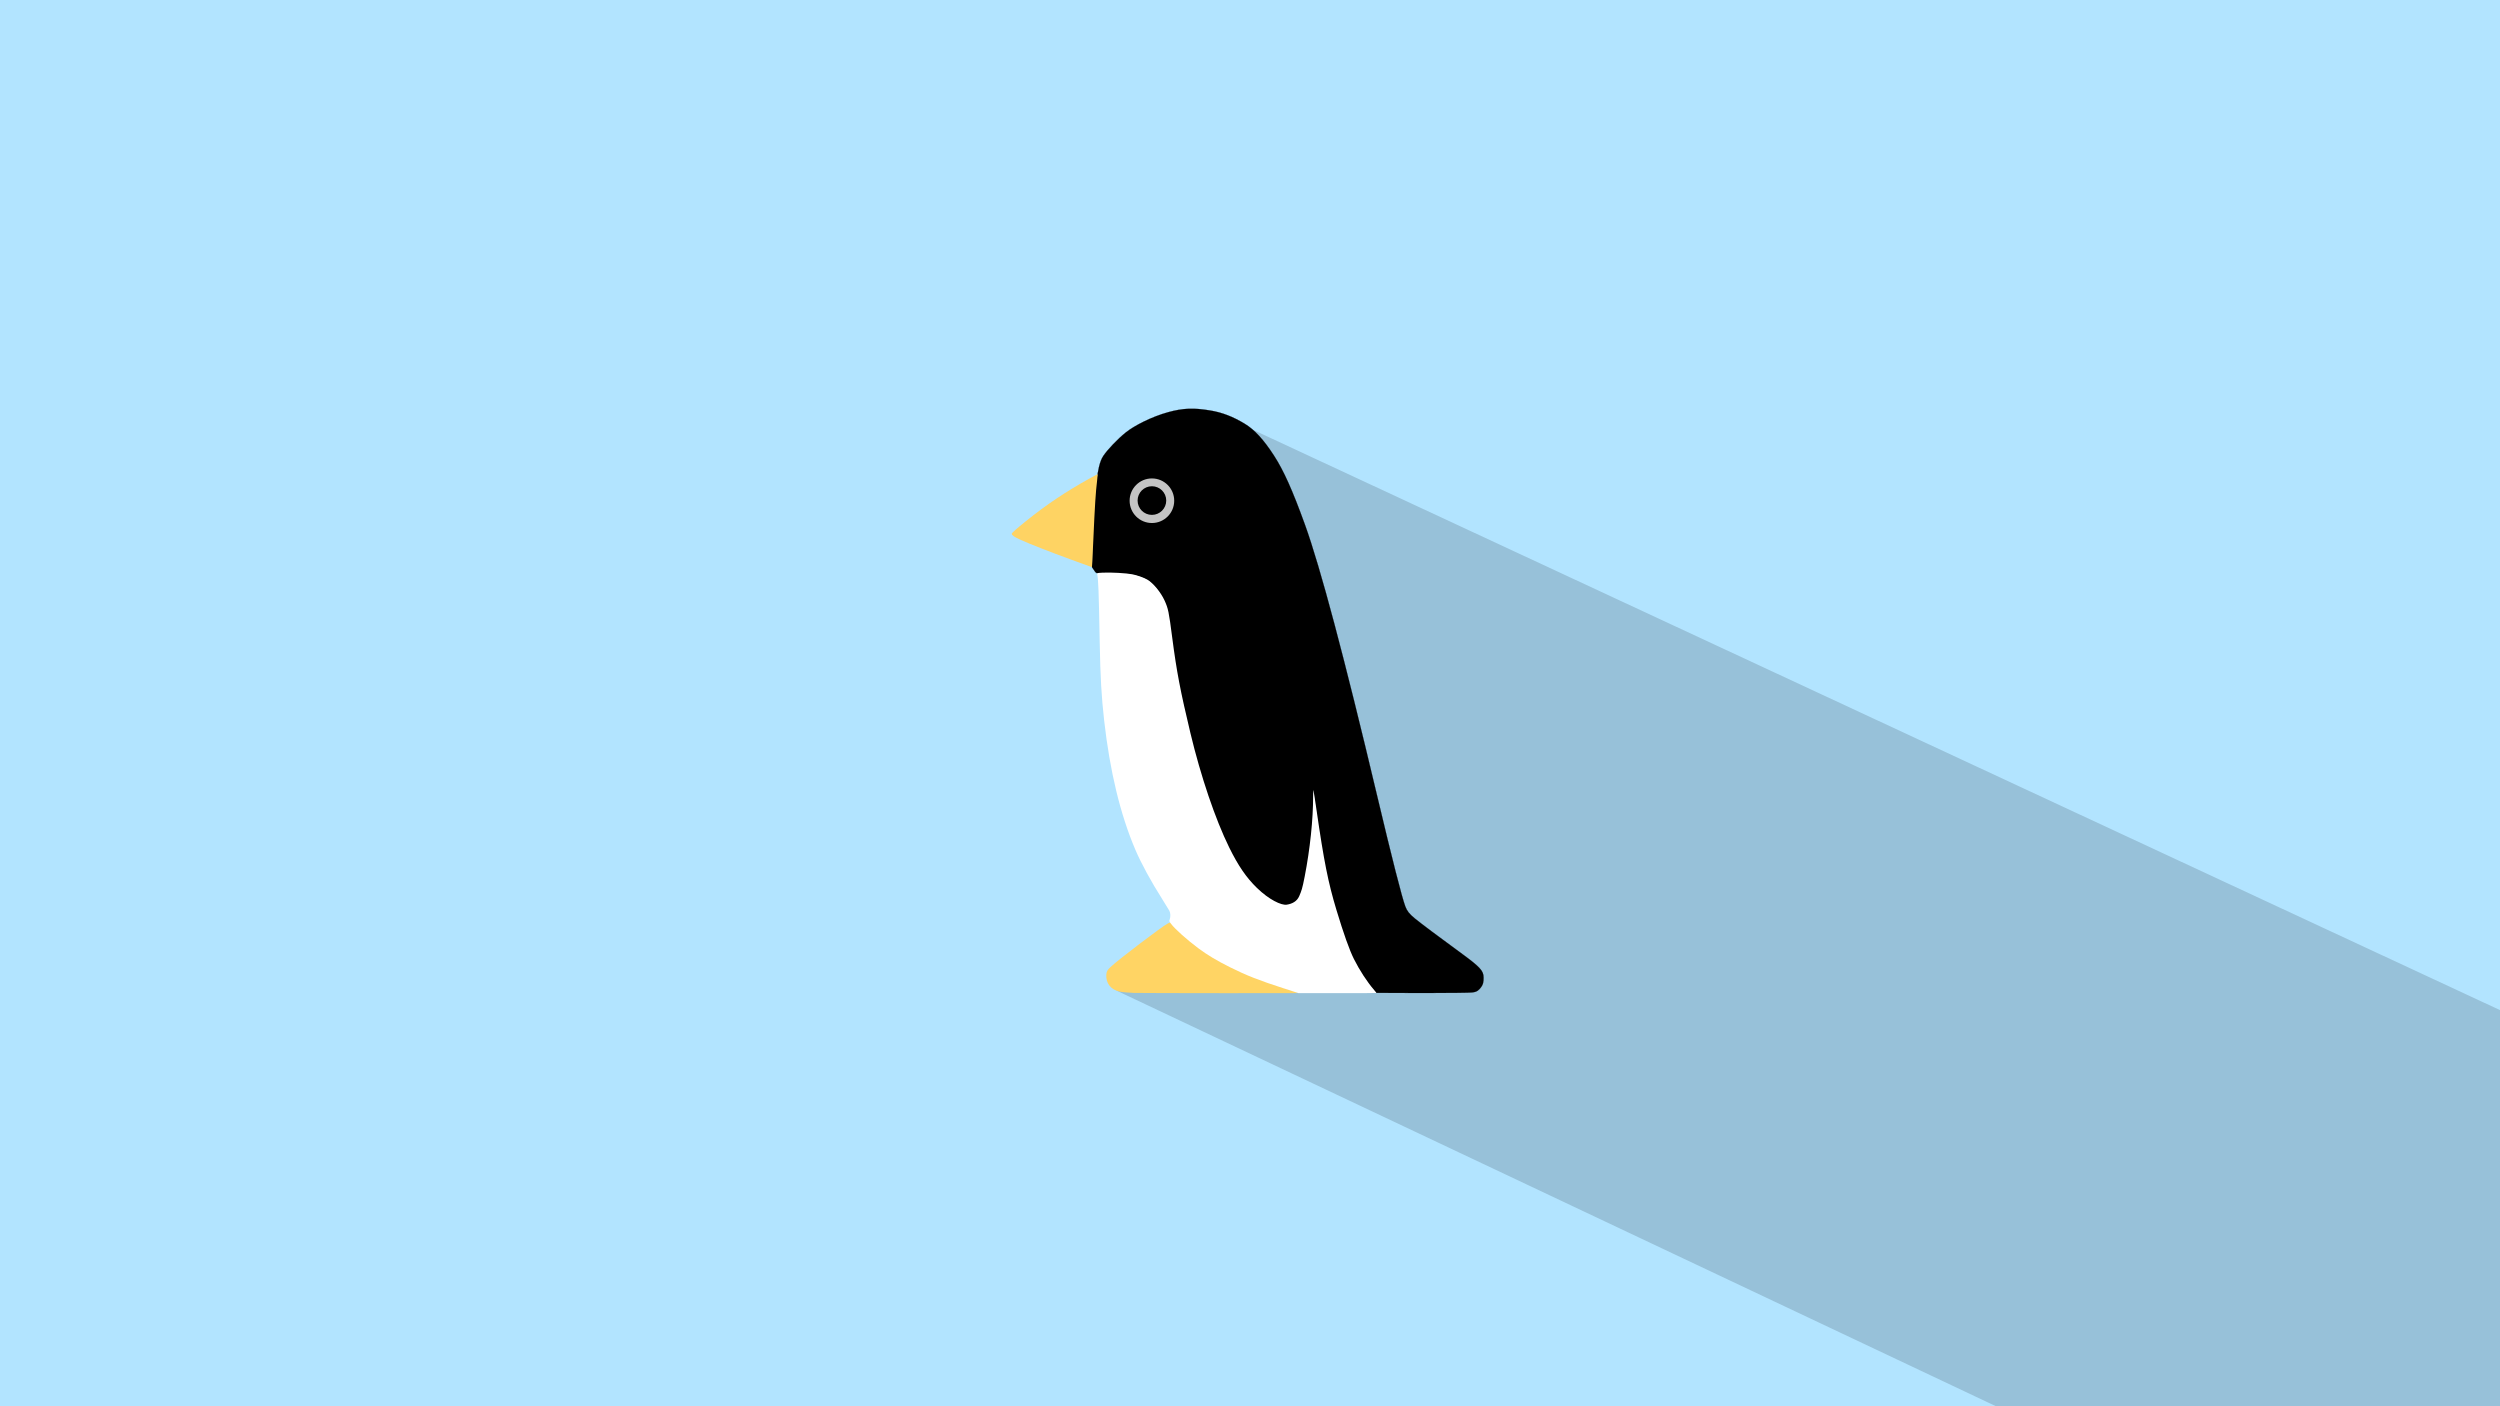 <?xml version="1.0" encoding="UTF-8" standalone="no"?>
<svg
   xmlns:dc="http://purl.org/dc/elements/1.1/"
   xmlns:cc="http://creativecommons.org/ns#"
   xmlns:rdf="http://www.w3.org/1999/02/22-rdf-syntax-ns#"
   xmlns:svg="http://www.w3.org/2000/svg"
   xmlns="http://www.w3.org/2000/svg"
   xmlns:sodipodi="http://sodipodi.sourceforge.net/DTD/sodipodi-0.dtd"
   xmlns:inkscape="http://www.inkscape.org/namespaces/inkscape"
   width="1920"
   height="1080"
   viewBox="0 0 508 285.75"
   version="1.1"
   id="svg8"
   inkscape:version="1.0.2-2 (e86c870879, 2021-01-15)"
   sodipodi:docname="penguin.svg">
  <defs
     id="defs2">
    <inkscape:path-effect
       effect="bspline"
       id="path-effect907"
       is_visible="true"
       lpeversion="1"
       weight="33.333"
       steps="2"
       helper_size="0"
       apply_no_weight="true"
       apply_with_weight="true"
       only_selected="false" />
    <inkscape:path-effect
       effect="bspline"
       id="path-effect861"
       is_visible="true"
       lpeversion="1"
       weight="33.333"
       steps="2"
       helper_size="0"
       apply_no_weight="true"
       apply_with_weight="true"
       only_selected="false" />
    <inkscape:path-effect
       effect="bspline"
       id="path-effect857"
       is_visible="true"
       lpeversion="1"
       weight="33.333"
       steps="2"
       helper_size="0"
       apply_no_weight="true"
       apply_with_weight="true"
       only_selected="false" />
    <inkscape:path-effect
       effect="bspline"
       id="path-effect853"
       is_visible="true"
       lpeversion="1"
       weight="33.333"
       steps="2"
       helper_size="0"
       apply_no_weight="true"
       apply_with_weight="true"
       only_selected="false" />
    <inkscape:path-effect
       effect="bspline"
       id="path-effect849"
       is_visible="true"
       lpeversion="1"
       weight="33.333"
       steps="2"
       helper_size="0"
       apply_no_weight="true"
       apply_with_weight="true"
       only_selected="false" />
  </defs>
  <sodipodi:namedview
     id="base"
     pagecolor="#ffffff"
     bordercolor="#666666"
     borderopacity="1.0"
     inkscape:pageopacity="0.0"
     inkscape:pageshadow="2"
     inkscape:zoom="0.35355339"
     inkscape:cx="807.24389"
     inkscape:cy="538.90742"
     inkscape:document-units="px"
     inkscape:current-layer="layer1"
     inkscape:document-rotation="0"
     showgrid="false"
     units="px"
     inkscape:window-width="1920"
     inkscape:window-height="1009"
     inkscape:window-x="1912"
     inkscape:window-y="-8"
     inkscape:window-maximized="1" />
  <g
     inkscape:label="Layer 1"
     inkscape:groupmode="layer"
     id="layer1">
    <path
       style="fill:#b2e4ff;fill-opacity:1;stroke:none;stroke-width:0.265px;stroke-linecap:butt;stroke-linejoin:miter;stroke-opacity:1"
       d="M 0,0 V 285.75 H 508 V 0 Z"
       id="path913"
       sodipodi:nodetypes="ccccc" />
    <path
       style="fill:#97c1d9;fill-opacity:1;stroke:none;stroke-width:0.265px;stroke-linecap:butt;stroke-linejoin:miter;stroke-opacity:1"
       d="M 226.834,201.271 405.582,285.75 H 508 V 205.255 L 250.694,85.519 245.136,193.609 Z"
       id="path909"
       sodipodi:nodetypes="ccccccc" />
    <g
       id="g901"
       transform="matrix(1.414,0,0,1.414,32.178,-66.113)">
      <path
         style="fill:#000000;fill-opacity:1;stroke:#050201;stroke-width:0.023"
         d="m 174.65,189.085 c -1.69,-1.988 -3.351,-4.256 -4.32,-6.915 -0.899,-2.468 -1.898,-6.843 -2.33,-8.847 -0.62,-2.876 -1.294,-7.443 -1.944,-12.237 -0.162,-1.195 0.009,-1.832 -0.03,0.933 -0.062,4.414 -0.431,7.082 -1.22,11.034 -0.395,1.981 -0.524,2.554 -0.913,3.038 -0.358,0.445 -1.32,0.836 -1.898,0.849 -0.698,0.015 -1.778,-0.405 -2.899,-1.249 -2.682,-2.021 -5.224,-4.905 -7.31,-10.198 -1.859,-4.718 -2.789,-9.802 -4.227,-16.199 -1.087,-4.835 -1.61,-6.614 -2.191,-11.101 -0.183,-1.414 -0.216,-2.713 -0.268,-2.988 -0.427,-2.274 -1.687,-4.444 -3.296,-5.24 -1.321,-0.653 -2.411,-0.747 -5.364,-0.69 -1.443,0.028 -1.686,-0.15 -1.85,-0.39 l -0.423,-0.618 0.064,-4.173 c 0.042,-2.726 0.259,-6.363 0.422,-7.357 0.412,-2.509 0.584,-3.627 1.152,-4.479 0.568,-0.852 2.049,-2.425 3.243,-3.374 1.195,-0.948 3.654,-2.233 6.079,-2.897 2.132,-0.584 3.657,-0.642 6.08,-0.233 1.695,0.287 3.214,0.874 4.905,1.895 1.413,0.854 2.713,2.267 4.206,4.572 1.395,2.154 2.672,5.004 4.452,9.928 2.21,6.118 5.628,18.961 10.409,39.114 2.093,8.823 3.533,14.476 4.013,15.748 0.254,0.674 0.578,1.082 1.392,1.752 0.781,0.643 3.59,2.75 6.403,4.8 2.97,2.165 3.455,2.683 3.455,3.685 0,0.584 -0.018,1.032 -0.569,1.631 -0.4,0.435 -0.683,0.435 -1.087,0.501 -0.259,0.042 -3.383,0.078 -6.943,0.08 l -6.828,-0.023 z"
         id="path869"
         sodipodi:nodetypes="cssssssssssssssscsszzssssssssssssccc" />
      <path
         style="fill:#ffd464;fill-opacity:1;stroke:none;stroke-width:0.012"
         d="m 140.207,189.444 c -0.766,-0.02 -1.671,-0.108 -2.116,-0.205 -1.226,-0.267 -1.946,-1.2 -1.863,-2.416 0.032,-0.466 0.139,-0.659 0.61,-1.106 1.109,-1.051 7.498,-5.906 8.231,-6.255 0.483,-0.23 0.504,-0.229 0.663,0.031 0.097,0.158 0.476,0.565 0.942,1.025 0.505,0.5 1.112,1.063 1.566,1.442 2.047,1.704 3.755,2.629 6.294,3.898 2.39,1.194 4.294,1.935 7.507,2.954 0.754,0.239 1.787,0.628 1.839,0.651 0.082,0.036 -22.339,0.016 -23.672,-0.019 z"
         id="path871"
         sodipodi:nodetypes="sssssssssssss" />
      <path
         style="fill:#ffffff;fill-opacity:1;stroke:none;stroke-width:0.016"
         d="m 161.724,188.791 c -3.527,-1.14 -5.402,-1.877 -7.681,-3.018 -1.975,-0.989 -3.251,-1.753 -4.6,-2.754 -1.604,-1.191 -3.375,-2.776 -3.913,-3.503 -0.279,-0.376 -0.281,-0.386 -0.192,-0.635 0.139,-0.39 0.119,-0.915 -0.047,-1.241 -0.079,-0.155 -0.535,-0.898 -1.013,-1.651 -1.626,-2.561 -3.05,-5.179 -3.889,-7.15 -2.156,-5.061 -3.652,-11.271 -4.475,-18.575 -0.389,-3.452 -0.544,-6.195 -0.636,-11.259 -0.133,-7.34 -0.198,-9.084 -0.365,-9.765 -0.034,-0.139 -0.011,-0.145 0.783,-0.189 1.138,-0.063 3.43,0.063 4.273,0.235 0.737,0.15 1.674,0.486 2.176,0.779 0.819,0.479 1.92,1.815 2.446,2.97 0.535,1.174 0.624,1.605 1.111,5.369 0.621,4.797 1.163,7.641 2.607,13.677 1.49,6.229 3.585,12.411 5.578,16.458 1.297,2.634 2.462,4.334 3.986,5.815 1.74,1.691 3.502,2.526 4.276,2.41 0.774,-0.116 1.477,-0.467 1.801,-1.227 0.324,-0.76 0.441,-1.043 0.787,-2.823 0.771,-3.967 1.211,-8.161 1.212,-11.554 6e-5,-0.493 0.018,-0.879 0.04,-0.857 0.022,0.022 0.215,1.252 0.429,2.734 1.086,7.505 1.686,10.522 2.881,14.483 1.032,3.42 1.866,5.761 2.514,7.054 0.81,1.617 1.886,3.269 2.901,4.452 0.178,0.207 0.324,0.402 0.324,0.425 0,0.023 -2.519,0.031 -5.597,0.028 l -5.596,-0.006 -2.118,-0.685 z"
         id="path873"
         sodipodi:nodetypes="ssssssssssssssssssszzsssssssssccs" />
      <path
         style="fill:#fed363;fill-opacity:1;stroke:none;stroke-width:0.016;stroke-opacity:0"
         d="m 131.192,127.183 c -3.262,-1.19 -5.872,-2.212 -7.317,-2.867 -0.886,-0.401 -1.236,-0.645 -1.236,-0.861 0,-0.113 0.706,-0.74 2.038,-1.809 2.974,-2.388 5.671,-4.197 9.087,-6.098 0.661,-0.368 1.213,-0.658 1.225,-0.646 0.013,0.013 -0.024,0.409 -0.082,0.88 -0.204,1.663 -0.333,3.67 -0.544,8.508 -0.059,1.341 -0.127,2.785 -0.152,3.207 l -0.046,0.769 z"
         id="path875" />
      <g
         id="g883"
         transform="translate(-7.37,7.29)">
        <circle
           style="fill:#c4c4c4;fill-opacity:1;stroke:none;stroke-width:0.065;stroke-opacity:0"
           id="path877"
           cx="150.15"
           cy="111.423"
           r="3.204" />
        <circle
           style="fill:#000000;fill-opacity:1;stroke:none;stroke-width:0.093;stroke-opacity:1"
           id="path879"
           cx="150.15"
           cy="111.4"
           r="2.058" />
      </g>
    </g>
  </g>
</svg>
